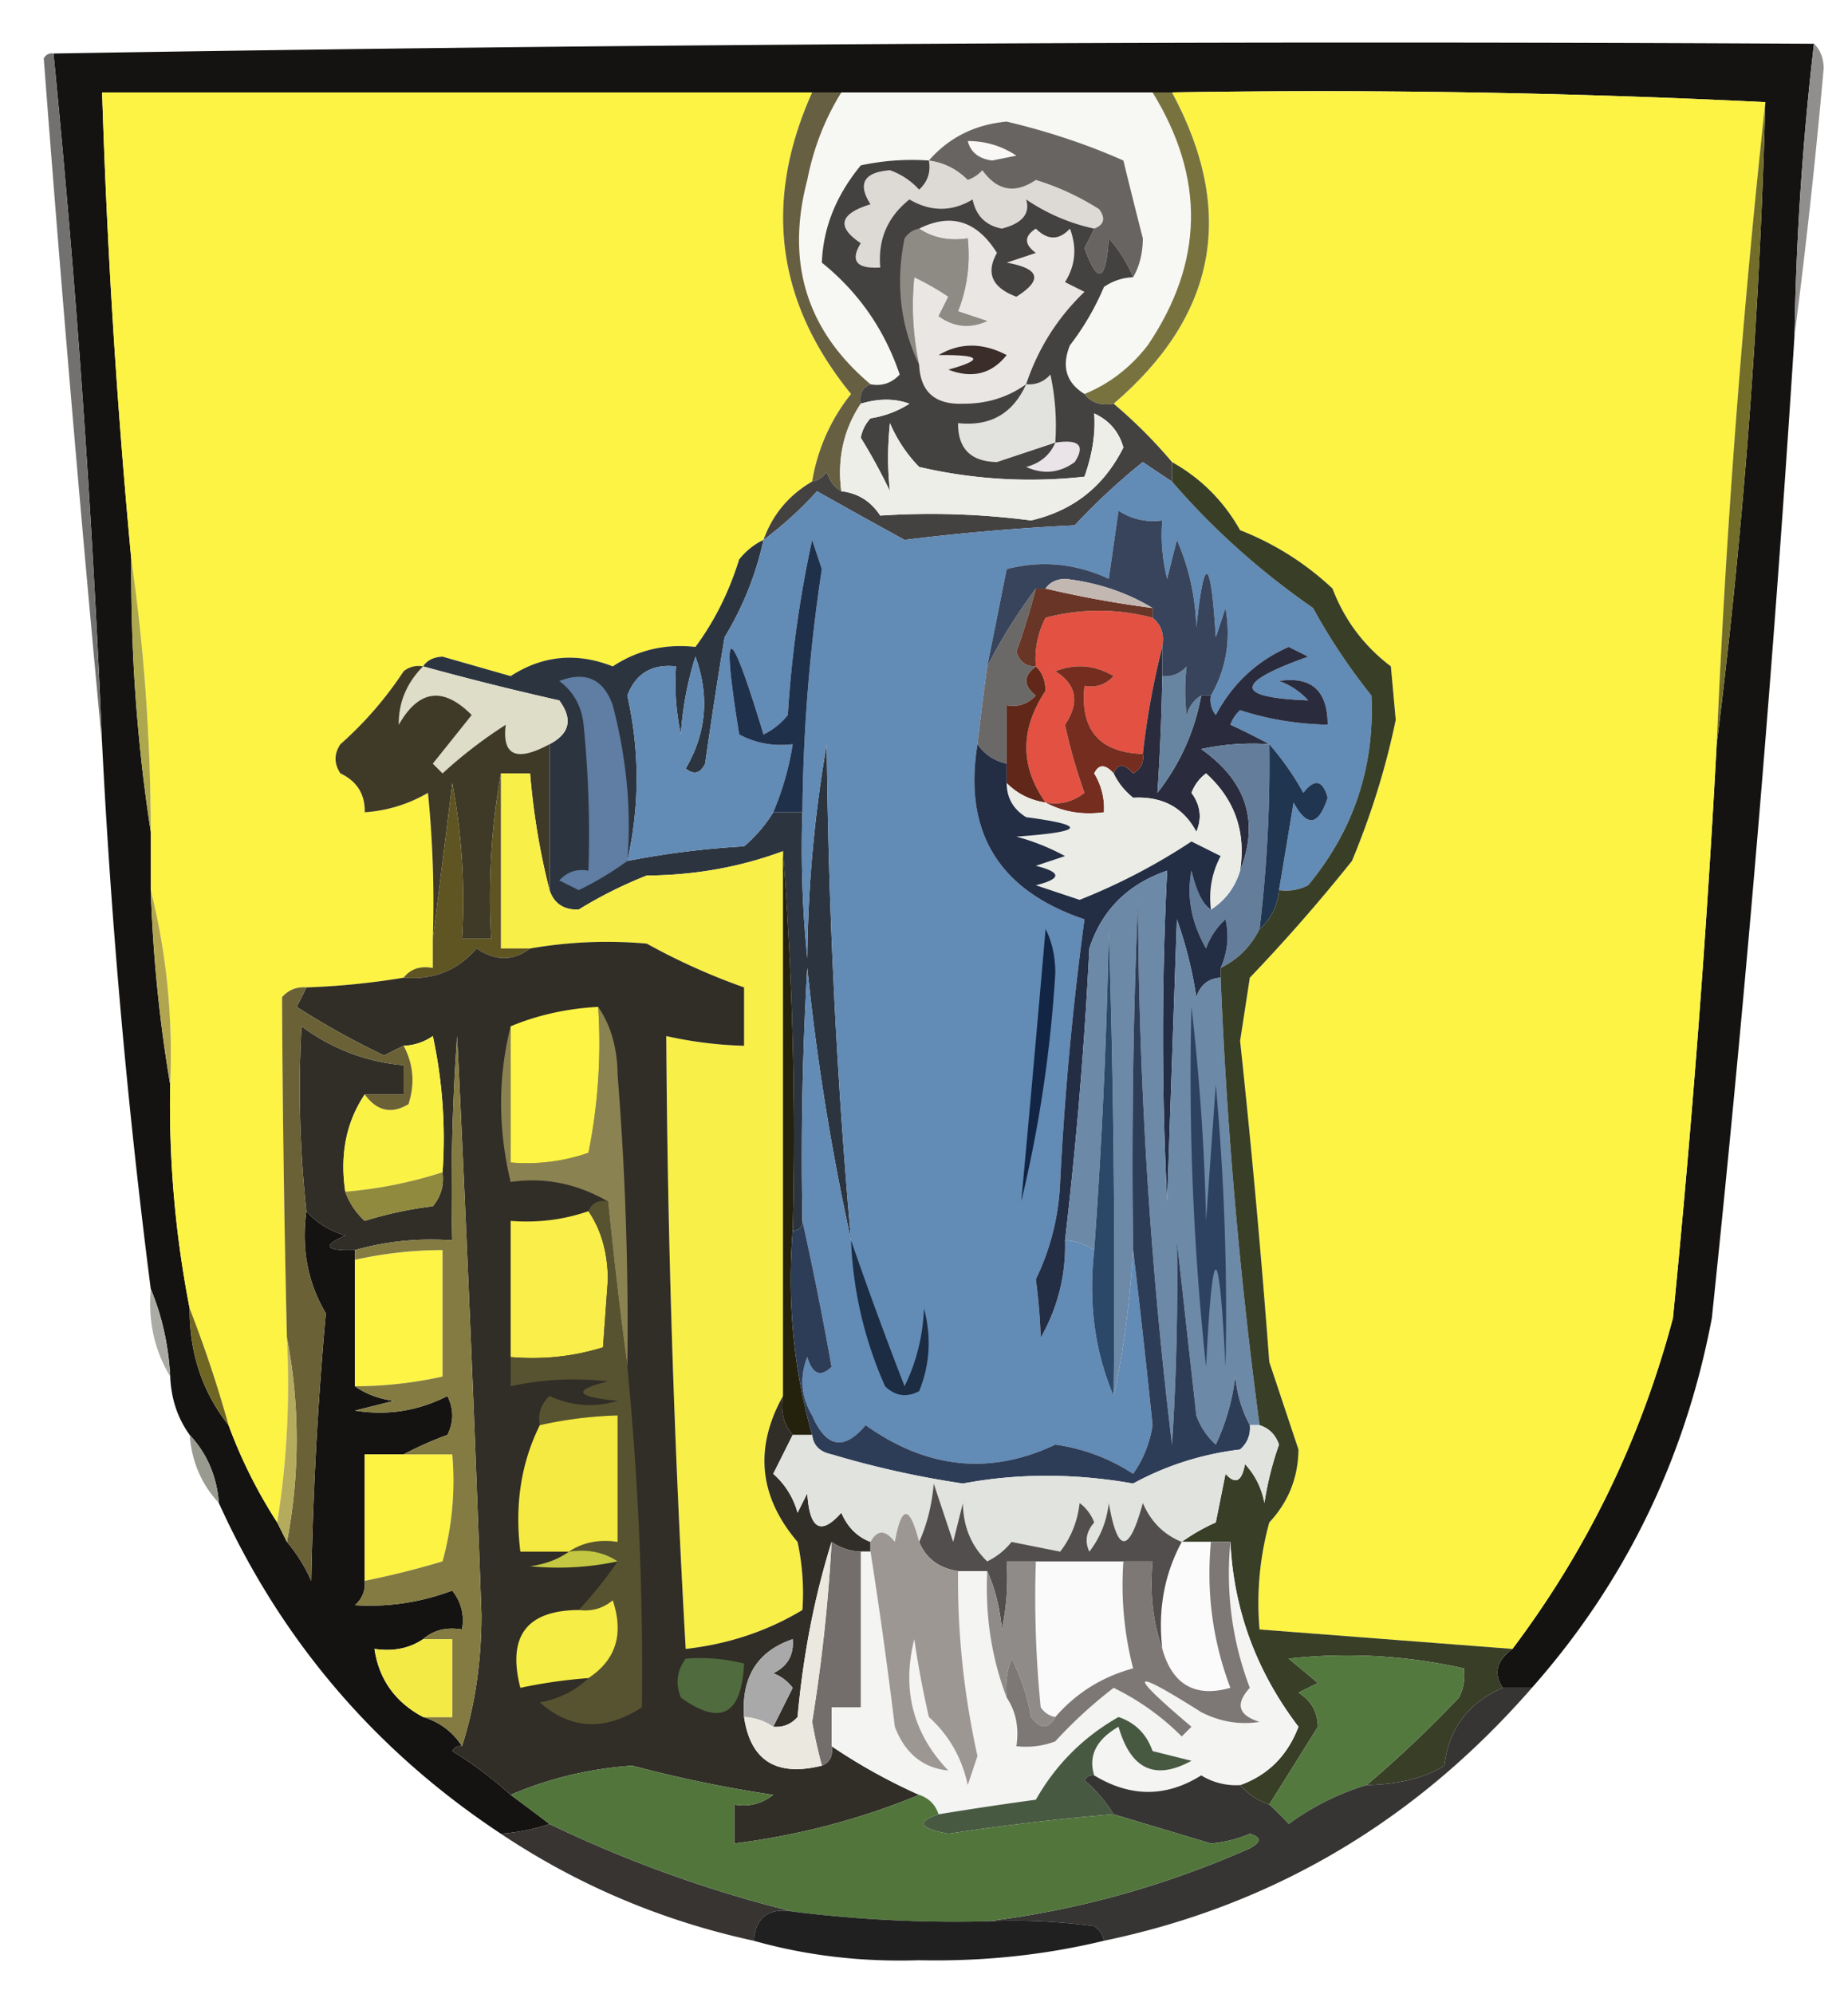 <svg xmlns="http://www.w3.org/2000/svg" width="190" height="205" style="shape-rendering:geometricPrecision;text-rendering:geometricPrecision;image-rendering:optimizeQuality;fill-rule:evenodd;clip-rule:evenodd"><path style="opacity:.997" fill="#141311" d="M5.5 5.5c60.164-1 120.498-1.332 181-1a302.01 302.01 0 0 0-2 30 2468.033 2468.033 0 0 1-8.5 101c-2.745 14.487-8.912 27.154-18.5 38h-3c-.971-1.462-.638-2.795 1-4 7.689-10.212 13.189-21.545 16.5-34a1299.939 1299.939 0 0 0 4.5-59 675.277 675.277 0 0 0 5-66 930.843 930.843 0 0 0-61-1h-110a772.623 772.623 0 0 0 3 48c-.076 9.535.59 18.869 2 28v6c.235 6.854.902 13.521 2 20a108.863 108.863 0 0 0 2 23c-.03 4.579 1.304 8.579 4 12a50.853 50.853 0 0 0 5 10l1 2a16.57 16.57 0 0 1 2.5 4c.18-9.244.68-18.411 1.5-27.5-1.863-3.149-2.53-6.649-2-10.5 1.034 1.187 2.367 2.02 4 2.5-2.432 1.087-2.098 1.587 1 1.5v14c1.108.79 2.442 1.29 4 1.5l-4 1c3.327.535 6.494.035 9.5-1.5.667 1.333.667 2.667 0 4a36.287 36.287 0 0 0-4.5 2h-4v13c.086.996-.248 1.829-1 2.5 3.404.221 6.738-.279 10-1.5.929 1.189 1.262 2.522 1 4-1.599-.268-2.932.066-4 1-1.419.951-3.085 1.284-5 1 .469 3.143 2.136 5.477 5 7 1.72.522 3.053 1.522 4 3-.438-.065-.772.101-1 .5a40.775 40.775 0 0 1 6 4.5 310.678 310.678 0 0 1 4 3 20.691 20.691 0 0 1-5 1c-12.943-8.56-22.61-19.893-29-34-.207-2.741-1.207-5.074-3-7-1.238-1.714-1.905-3.714-2-6-.176-3.227-.843-6.227-2-9a732.48 732.48 0 0 1-5-56 1267.399 1267.399 0 0 0-5-71z"/><path style="opacity:1" fill="#fdf344" d="M83.5 9.5c-5.035 11.212-3.702 21.545 4 31a19.403 19.403 0 0 0-4 9c-2.414 1.41-4.08 3.41-5 6-.958.453-1.792 1.12-2.5 2-1.05 3.376-2.55 6.376-4.5 9-3.12-.344-5.953.323-8.5 2-3.711-1.462-7.211-1.13-10.5 1l-7-2c-.916.043-1.583.376-2 1a2.428 2.428 0 0 0-2 .5 37.395 37.395 0 0 1-6.5 7.5c-.667 1-.667 2 0 3 1.706.808 2.54 2.141 2.5 4a14.826 14.826 0 0 0 6.5-2c.5 4.989.666 9.989.5 15v3c-1.291-.237-2.291.096-3 1-3.307.551-6.64.884-10 1-.996-.086-1.83.248-2.5 1 .055 11.657.221 23.324.5 35 .323 6.522-.01 12.855-1 19a50.853 50.853 0 0 1-5-10 126.538 126.538 0 0 0-4-12 108.863 108.863 0 0 1-2-23c.293-6.905-.374-13.572-2-20v-6c-.014-9.53-.68-18.863-2-28a772.623 772.623 0 0 1-3-48h73z"/><path style="opacity:1" fill="#f7f7f4" d="M86.5 9.5h32c5.431 8.814 5.264 17.48-.5 26-1.777 2.29-3.944 3.957-6.5 5-1.877-1.16-2.377-2.826-1.5-5a26.953 26.953 0 0 0 3.5-6 5.577 5.577 0 0 1 3-1c.656-1.122.989-2.455 1-4a704.779 704.779 0 0 1-2-8c-3.746-1.66-7.746-2.993-12-4-3.266.3-5.933 1.633-8 4a24.939 24.939 0 0 0-7 .5c-2.54 3.09-3.874 6.422-4 10 3.775 3.044 6.441 6.878 8 11.5-.825.886-1.825 1.219-3 1-6.564-5.516-8.731-12.516-6.5-21 .638-3.264 1.804-6.264 3.5-9z"/><path style="opacity:1" fill="#fdf344" d="M120.5 9.5c20.507-.33 40.84.003 61 1a1020.428 1020.428 0 0 0-5 66 1299.939 1299.939 0 0 1-4.5 59c-3.311 12.455-8.811 23.788-16.5 34l-26-2a31.116 31.116 0 0 1 1-11c1.968-2.105 2.968-4.605 3-7.5l-3-9a1030.291 1030.291 0 0 0-3-33l1-6.5a178.507 178.507 0 0 0 10.5-12c1.989-4.778 3.489-9.611 4.5-14.5l-.5-5.5c-2.77-2.101-4.77-4.768-6-8a29.519 29.519 0 0 0-9.5-6c-1.7-3.007-4.034-5.34-7-7a50.388 50.388 0 0 0-6-6c10.6-9.065 12.6-19.731 6-32z"/><path style="opacity:1" fill="#918e8e" d="M186.5 4.5c.639.597.972 1.43 1 2.5a679.071 679.071 0 0 1-3 27.5 302.01 302.01 0 0 1 2-30z"/><path style="opacity:1" fill="#dddad6" d="M95.5 16.5c1.544.203 2.878.87 4 2a3.646 3.646 0 0 0 1.5-1c1.523 2.12 3.356 2.453 5.5 1a26.756 26.756 0 0 1 6.5 3c.692.937.525 1.603-.5 2a19.876 19.876 0 0 1-7-3c.435 1.462-.398 2.462-2.5 3-1.653-.32-2.653-1.32-3-3-2.132 1.28-4.298 1.28-6.5 0-2.252 1.797-3.252 4.13-3 7-2.442.146-3.11-.687-2-2.5-2.522-1.686-2.189-3.02 1-4-1.352-2.125-.685-3.292 2-3.5a7.291 7.291 0 0 1 3 2c.886-.825 1.219-1.825 1-3z"/><path style="opacity:1" fill="#686462" d="M116.5 28.5c-.582-1.431-1.415-2.764-2.5-4-.293 4.48-1.126 4.813-2.5 1 .363-.683.696-1.35 1-2 1.025-.397 1.192-1.063.5-2a26.756 26.756 0 0 0-6.5-3c-2.144 1.453-3.977 1.12-5.5-1-.414.457-.914.79-1.5 1-1.122-1.13-2.456-1.797-4-2 2.067-2.367 4.734-3.7 8-4 4.254 1.007 8.254 2.34 12 4a704.779 704.779 0 0 0 2 8c-.011 1.545-.344 2.878-1 4z"/><path style="opacity:1" fill="#faf8f6" d="M99.5 14.5c1.808-.009 3.475.491 5 1.5l-2.5.5c-1.376-.184-2.209-.85-2.5-2z"/><path style="opacity:1" fill="#675f42" d="M83.5 9.5h3c-1.696 2.736-2.862 5.736-3.5 9-2.231 8.484-.064 15.484 6.5 21-.838.342-1.172 1.008-1 2-1.768 2.663-2.435 5.663-2 9-.722-.417-1.222-1.084-1.5-2-.383.556-.883.89-1.5 1a19.403 19.403 0 0 1 4-9c-7.702-9.455-9.035-19.788-4-31z"/><path style="opacity:1" fill="#78733e" d="M118.5 9.5h2c6.6 12.269 4.6 22.935-6 32-1.291.237-2.291-.096-3-1 2.556-1.043 4.723-2.71 6.5-5 5.764-8.52 5.931-17.186.5-26z"/><path style="opacity:1" fill="#444141" d="M95.5 16.5c.219 1.175-.114 2.175-1 3a7.291 7.291 0 0 0-3-2c-2.685.208-3.352 1.375-2 3.5-3.189.98-3.522 2.314-1 4-1.11 1.813-.442 2.646 2 2.5-.252-2.87.748-5.203 3-7 2.202 1.28 4.368 1.28 6.5 0 .347 1.68 1.347 2.68 3 3 2.102-.538 2.935-1.538 2.5-3a19.876 19.876 0 0 0 7 3c-.304.65-.637 1.317-1 2 1.374 3.813 2.207 3.48 2.5-1 1.085 1.236 1.918 2.569 2.5 4a5.577 5.577 0 0 0-3 1 26.953 26.953 0 0 1-3.5 6c-.877 2.174-.377 3.84 1.5 5 .709.904 1.709 1.237 3 1a50.388 50.388 0 0 1 6 6v2c-.982-.64-1.982-1.307-3-2a64.253 64.253 0 0 0-7 6.5c-5.857.28-11.69.78-17.5 1.5a1020.69 1020.69 0 0 1-9-5 38.44 38.44 0 0 1-5.5 5c.92-2.59 2.586-4.59 5-6 .617-.11 1.117-.444 1.5-1 .278.916.778 1.583 1.5 2 1.696.185 3.03 1.019 4 2.5a79.557 79.557 0 0 1 15.5.5c4.333-.998 7.5-3.498 9.5-7.5-.454-1.622-1.454-2.788-3-3.5.153 2-.18 4.167-1 6.5a50.357 50.357 0 0 1-17-1 14.754 14.754 0 0 1-3-4.5c-.254 2.413-.254 4.746 0 7a57.514 57.514 0 0 0-3-5.5 3.943 3.943 0 0 1 1-2 10.253 10.253 0 0 0 4-1.5c-1.503-.552-3.17-.552-5 0-.172-.992.162-1.658 1-2 1.175.219 2.175-.114 3-1-1.559-4.622-4.225-8.456-8-11.5.126-3.578 1.46-6.91 4-10a24.939 24.939 0 0 1 7-.5z"/><path style="opacity:1" fill="#8e8a84" d="M94.5 23.5c1.419.951 3.085 1.285 5 1 .268 2.62-.065 5.12-1 7.5l3 1c-1.759.797-3.425.63-5-.5l1-2a26.61 26.61 0 0 0-3.5-2 29.134 29.134 0 0 0 .5 9c-1.939-4.031-2.439-8.364-1.5-13 .383-.556.883-.89 1.5-1z"/><path style="opacity:1" fill="#e9e6e4" d="M105.5 39.5c-1.892 1.351-4.058 2.018-6.5 2-2.873.105-4.373-1.228-4.5-4a29.134 29.134 0 0 1-.5-9 26.61 26.61 0 0 1 3.5 2l-1 2c1.575 1.13 3.241 1.297 5 .5l-3-1c.935-2.38 1.268-4.88 1-7.5-1.915.285-3.581-.049-5-1 3.277-1.634 5.944-.8 8 2.5-1.167 2.07-.501 3.57 2 4.5 2.739-1.73 2.406-2.898-1-3.5l3-1c-1.211-.893-1.211-1.726 0-2.5 1.22 1.211 2.387 1.211 3.5 0 .743 1.94.576 3.774-.5 5.5l2 1c-2.771 2.657-4.771 5.824-6 9.5z"/><path style="opacity:1" fill="#3b2d29" d="M96.5 36.5c2.193-1.297 4.527-1.297 7 0-1.544 1.946-3.544 2.446-6 1.5 3.726-1.043 3.393-1.543-1-1.5z"/><path style="opacity:1" fill="#eeeee9" d="M86.5 50.5c-.435-3.337.232-6.337 2-9 1.83-.552 3.497-.552 5 0a10.253 10.253 0 0 1-4 1.5 3.943 3.943 0 0 0-1 2 57.514 57.514 0 0 1 3 5.5c-.254-2.254-.254-4.587 0-7a14.754 14.754 0 0 0 3 4.5 50.357 50.357 0 0 0 17 1c.82-2.333 1.153-4.5 1-6.5 1.546.712 2.546 1.878 3 3.5-2 4.002-5.167 6.502-9.5 7.5a79.557 79.557 0 0 0-15.5-.5c-.97-1.481-2.304-2.315-4-2.5z"/><path style="opacity:1" fill="#e2e2de" d="M108.5 45.5c-1.984.656-3.984 1.322-6 2-2.69-.045-4.023-1.379-4-4 3.312.351 5.645-.982 7-4 .996.086 1.829-.248 2.5-1 .497 2.31.663 4.643.5 7z"/><path style="opacity:1" fill="#726d29" d="M181.5 10.5a675.277 675.277 0 0 1-5 66 1020.428 1020.428 0 0 1 5-66z"/><path style="opacity:1" fill="#eae3e8" d="M108.5 45.5c2.442-.38 3.109.286 2 2-1.574 1.13-3.241 1.297-5 .5 1.442-.377 2.442-1.21 3-2.5z"/><path style="opacity:1" fill="#72716f" d="M5.5 5.5c2.32 23.47 3.988 47.138 5 71A3856.432 3856.432 0 0 1 4.5 6c.228-.399.562-.565 1-.5z"/><path style="opacity:1" fill="#ada74e" d="M13.5 57.5c1.32 9.137 1.986 18.47 2 28-1.41-9.131-2.076-18.465-2-28z"/><path style="opacity:1" fill="#2c353f" d="M78.5 55.5a32.438 32.438 0 0 1-4 10 549.684 549.684 0 0 0-2 13c-.502 1.021-1.168 1.188-2 .5 2.126-3.639 2.46-7.472 1-11.5a34.208 34.208 0 0 0-1.5 8 24.939 24.939 0 0 1-.5-7c-2.471-.267-4.138.733-5 3 1.277 5.672 1.277 11.339 0 17a88.665 88.665 0 0 1 12-1.5 14.692 14.692 0 0 0 3-3.5h3c-.166 5.011 0 10.011.5 15 .07-7.439.737-14.772 2-22a651.735 651.735 0 0 0 2.5 51 248.016 248.016 0 0 1-4.5-28c-.5 8.66-.666 17.327-.5 26 0 .667-.333 1-1 1a380.848 380.848 0 0 0-1-39c-4.42 1.638-9.087 2.471-14 2.5a44.072 44.072 0 0 0-7 3.5c-1.538.047-2.538-.62-3-2v-15c2.082-1.085 2.416-2.585 1-4.5a308.194 308.194 0 0 1-14-3.5c.417-.624 1.084-.957 2-1l7 2c3.289-2.13 6.789-2.462 10.5-1 2.547-1.677 5.38-2.344 8.5-2 1.95-2.624 3.45-5.624 4.5-9 .708-.88 1.542-1.547 2.5-2z"/><path style="opacity:1" fill="#607da3" d="M64.5 88.5a32.147 32.147 0 0 1-5 3l-2-1c.825-.886 1.825-1.219 3-1 .166-5.011 0-10.011-.5-15-.2-1.903-1.032-3.403-2.5-4.5 2.718-1.033 4.55-.2 5.5 2.5 1.426 5.457 1.926 10.79 1.5 16z"/><path style="opacity:1" fill="#deddc7" d="M43.5 68.5a308.194 308.194 0 0 0 14 3.5c1.416 1.915 1.082 3.415-1 4.5-3.4 1.839-4.9 1.172-4.5-2a47.053 47.053 0 0 0-6.5 5l-1-1 4-5c-2.937-2.948-5.437-2.615-7.5 1-.028-2.287.805-4.287 2.5-6z"/><path style="opacity:1" fill="#3f3928" d="M43.5 68.5c-1.695 1.713-2.528 3.713-2.5 6 2.063-3.615 4.563-3.948 7.5-1l-4 5 1 1a47.053 47.053 0 0 1 6.5-5c-.4 3.172 1.1 3.839 4.5 2v15c-.982-3.816-1.65-7.816-2-12h-3c-.989 5.475-1.322 11.142-1 17h-3a64.875 64.875 0 0 0-1-16 2316.292 2316.292 0 0 1-2 16c.166-5.011 0-10.011-.5-15a14.826 14.826 0 0 1-6.5 2c.04-1.859-.794-3.192-2.5-4-.667-1-.667-2 0-3a37.395 37.395 0 0 0 6.5-7.5 2.428 2.428 0 0 1 2-.5z"/><path style="opacity:1" fill="#f8ef48" d="M51.5 79.5h3c.35 4.184 1.018 8.184 2 12 .462 1.38 1.462 2.047 3 2a44.072 44.072 0 0 1 7-3.5c4.913-.029 9.58-.862 14-2.5v56c-2.968 5.343-2.468 10.343 1.5 15 .497 2.31.663 4.643.5 7-3.611 2.173-7.611 3.507-12 4a1242.33 1242.33 0 0 1-2-63c2.627.592 5.294.925 8 1v-6a65.907 65.907 0 0 1-10-4.5c-4.01-.357-8.01-.19-12 .5h-3v-18z"/><path style="opacity:1" fill="#628bb6" d="M120.5 49.5c4.207 4.883 9.04 9.216 14.5 13a62.334 62.334 0 0 0 6 9c.352 7.323-1.814 13.823-6.5 19.5a4.932 4.932 0 0 1-3 .5l1.5-9c1.397 2.568 2.564 2.4 3.5-.5-.51-1.826-1.344-1.993-2.5-.5a28.906 28.906 0 0 0-3.5-5 70.915 70.915 0 0 0-4-2 3.647 3.647 0 0 1 1-1.5c2.784.919 5.784 1.419 9 1.5.005-3.5-1.662-5-5-4.5a7.292 7.292 0 0 1 3 2c-7.628-.295-7.628-1.795 0-4.5l-2-1c-3.277 1.442-5.777 3.775-7.5 7a2.429 2.429 0 0 1-.5-2c1.576-2.728 2.076-5.728 1.5-9l-1 3c-.521-8.334-1.187-8.667-2-1-.101-3.2-.768-6.2-2-9l-1 4a18.452 18.452 0 0 1-.5-6c-1.644.214-3.144-.12-4.5-1l-1 7c-3.424-1.59-6.924-1.922-10.5-1-.668 3.363-1.335 6.697-2 10-.359 2.623-.692 5.29-1 8-1.476 9.036 2.191 15.036 11 18a321.417 321.417 0 0 0-2.5 27 25.04 25.04 0 0 1-2.5 10c.255 1.843.422 3.843.5 6 1.759-3.108 2.592-6.441 2.5-10a5.727 5.727 0 0 1 3 1c-.608 5.444.058 10.444 2 15 1.008-4.577 1.675-9.577 2-15 .71 5.948 1.376 11.948 2 18a11.577 11.577 0 0 1-2 5 19.422 19.422 0 0 0-8-3c-6.694 3.163-13.194 2.496-19.5-2-2.229 2.656-4.062 2.323-5.5-1-1.141-1.921-1.308-3.921-.5-6 .535 1.771 1.369 2.104 2.5 1a361.556 361.556 0 0 0-3-15c-.166-8.673 0-17.34.5-26 .98 9.511 2.48 18.844 4.5 28a651.735 651.735 0 0 1-2.5-51 134.912 134.912 0 0 0-2 22c-.5-4.989-.666-9.989-.5-15 .071-8.379.738-16.712 2-25l-1-3a118.507 118.507 0 0 0-2.5 18 7.253 7.253 0 0 1-2.5 2c-3.56-11.754-4.393-11.754-2.5 0 1.7.906 3.533 1.24 5.5 1a29.413 29.413 0 0 1-2 7 14.692 14.692 0 0 1-3 3.5 88.665 88.665 0 0 0-12 1.5c1.277-5.661 1.277-11.328 0-17 .862-2.267 2.529-3.267 5-3-.163 2.357.003 4.69.5 7a34.208 34.208 0 0 1 1.5-8c1.46 4.028 1.126 7.861-1 11.5.832.688 1.498.521 2-.5.612-4.32 1.278-8.653 2-13a32.438 32.438 0 0 0 4-10 38.44 38.44 0 0 0 5.5-5 1020.69 1020.69 0 0 0 9 5c5.81-.72 11.643-1.22 17.5-1.5a64.253 64.253 0 0 1 7-6.5c1.018.693 2.018 1.36 3 2z"/><path style="opacity:1" fill="#e35142" d="M118.5 63.5c.904.709 1.237 1.709 1 3a79.564 79.564 0 0 0-2 11c-4.473-.143-6.473-2.477-6-7 1.175.219 2.175-.114 3-1-1.921-1.141-3.921-1.308-6-.5 2.196 1.37 2.53 3.202 1 5.5a54.444 54.444 0 0 0 2 7c-1.189.929-2.522 1.262-4 1-2.635-3.711-2.635-7.545 0-11.5-.028-1.07-.361-1.903-1-2.5a9.107 9.107 0 0 1 1-5c3.639-.96 7.305-.96 11 0z"/><path style="opacity:1" fill="#2a2c3d" d="M119.5 66.5v3a233.739 233.739 0 0 1-.5 12c2.324-2.98 3.824-6.313 4.5-10h1a2.429 2.429 0 0 0 .5 2c1.723-3.225 4.223-5.558 7.5-7l2 1c-7.628 2.705-7.628 4.205 0 4.5a7.292 7.292 0 0 0-3-2c3.338-.5 5.005 1 5 4.5-3.216-.081-6.216-.581-9-1.5a3.647 3.647 0 0 0-1 1.5 70.915 70.915 0 0 1 4 2 24.939 24.939 0 0 0-7 .5c4.662 3.29 5.995 7.457 4 12.5.617-3.995-.549-7.329-3.5-10a4.458 4.458 0 0 0-1.5 2c.928 1.268 1.095 2.601.5 4-1.325-2.493-3.491-3.66-6.5-3.5-.881-.708-1.547-1.542-2-2.5.405-1.05 1.071-1.05 2 0 .798-.457 1.131-1.124 1-2a79.564 79.564 0 0 1 2-11z"/><path style="opacity:1" fill="#6784a0" d="M123.5 71.5c-.676 3.687-2.176 7.02-4.5 10 .267-3.941.434-7.941.5-12 .996.086 1.829-.248 2.5-1a21.438 21.438 0 0 0 0 5c.278-.916.778-1.582 1.5-2z"/><path style="opacity:1" fill="#752d1f" d="M117.5 77.5c.131.876-.202 1.543-1 2-.929-1.05-1.595-1.05-2 0-.863-.963-1.53-.963-2 0a6.845 6.845 0 0 1 1 4c-2.235.295-4.235-.039-6-1 1.478.262 2.811-.071 4-1a54.444 54.444 0 0 1-2-7c1.53-2.298 1.196-4.13-1-5.5 2.079-.808 4.079-.641 6 .5-.825.886-1.825 1.219-3 1-.473 4.523 1.527 6.857 6 7z"/><path style="opacity:1" fill="#1f304b" d="M82.5 83.5h-3a29.413 29.413 0 0 0 2-7c-1.967.24-3.8-.094-5.5-1-1.893-11.754-1.06-11.754 2.5 0a7.253 7.253 0 0 0 2.5-2c.373-6.07 1.207-12.07 2.5-18l1 3a175.755 175.755 0 0 0-2 25z"/><path style="opacity:1" fill="#6a6968" d="M106.5 60.5a72.47 72.47 0 0 1-2 6.5c.336 1.03 1.003 1.53 2 1.5-1.291.973-1.291 1.973 0 3-.825.886-1.825 1.219-3 1v6c-1.278-.282-2.278-.949-3-2 .308-2.71.641-5.377 1-8a55.265 55.265 0 0 1 5-8z"/><path style="opacity:1" fill="#612718" d="M106.5 68.5c.639.597.972 1.43 1 2.5-2.635 3.955-2.635 7.789 0 11.5-1.562-.233-2.895-.9-4-2v-8c1.175.219 2.175-.114 3-1-1.291-1.027-1.291-2.027 0-3z"/><path style="opacity:1" fill="#37445b" d="M124.5 71.5h-1c-.722.418-1.222 1.084-1.5 2a21.438 21.438 0 0 1 0-5c-.671.752-1.504 1.086-2.5 1v-3c.237-1.291-.096-2.291-1-3v-1c-2.669-1.615-5.669-2.615-9-3-.916.043-1.583.376-2 1h-1a55.265 55.265 0 0 0-5 8c.665-3.303 1.332-6.637 2-10 3.576-.922 7.076-.59 10.5 1l1-7c1.356.88 2.856 1.214 4.5 1a18.452 18.452 0 0 0 .5 6l1-4c1.232 2.8 1.899 5.8 2 9 .813-7.667 1.479-7.334 2 1l1-3c.576 3.272.076 6.272-1.5 9z"/><path style="opacity:1" fill="#693526" d="M106.5 60.5h1c3.601.849 7.268 1.516 11 2v1c-3.695-.96-7.361-.96-11 0a9.107 9.107 0 0 0-1 5c-.997.03-1.664-.47-2-1.5a72.47 72.47 0 0 0 2-6.5z"/><path style="opacity:1" fill="#c3b7b1" d="M107.5 60.5c.417-.624 1.084-.957 2-1 3.331.385 6.331 1.385 9 3a109.073 109.073 0 0 1-11-2z"/><path style="opacity:1" fill="#637d9b" d="M130.5 76.5c.093 6.363-.24 12.696-1 19-.893 1.797-2.226 3.13-4 4 .718-1.637.884-3.303.5-5a7.292 7.292 0 0 0-2 3c-1.515-2.677-2.015-5.343-1.5-8 .508 2.153 1.174 3.487 2 4 1.478-.948 2.478-2.28 3-4 1.995-5.043.662-9.21-4-12.5a24.939 24.939 0 0 1 7-.5z"/><path style="opacity:1" fill="#ebece6" d="M114.5 79.5c.453.958 1.119 1.792 2 2.5 3.009-.16 5.175 1.007 6.5 3.5.595-1.399.428-2.732-.5-4a4.458 4.458 0 0 1 1.5-2c2.951 2.671 4.117 6.005 3.5 10-.522 1.72-1.522 3.052-3 4-.239-1.967.094-3.8 1-5.5l-3-1.5a62.794 62.794 0 0 1-11.5 6l-4.5-1.5c2.667-.667 2.667-1.333 0-2l3-1a22.956 22.956 0 0 0-5-2c7.003-.497 7.337-1.163 1-2-1.323-.816-1.989-1.983-2-3.5 1.105 1.1 2.438 1.767 4 2 1.765.961 3.765 1.295 6 1a6.845 6.845 0 0 0-1-4c.47-.963 1.137-.963 2 0z"/><path style="opacity:1" fill="#1f3550" d="M130.5 76.5a28.906 28.906 0 0 1 3.5 5c1.156-1.493 1.99-1.326 2.5.5-.936 2.9-2.103 3.068-3.5.5l-1.5 9c-.16 1.653-.826 2.986-2 4a141.305 141.305 0 0 0 1-19z"/><path style="opacity:1" fill="#232d44" d="M100.5 76.5c.722 1.051 1.722 1.718 3 2v2c.011 1.517.677 2.684 2 3.5 6.337.837 6.003 1.503-1 2a22.956 22.956 0 0 1 5 2l-3 1c2.667.667 2.667 1.333 0 2l4.5 1.5a62.794 62.794 0 0 0 11.5-6l3 1.5c-.906 1.7-1.239 3.533-1 5.5-.826-.513-1.492-1.847-2-4-.515 2.657-.015 5.323 1.5 8a7.292 7.292 0 0 1 2-3c.384 1.697.218 3.363-.5 5v1c-1.25.077-2.083.744-2.5 2a43.39 43.39 0 0 0-2-8l-1 29a335.287 335.287 0 0 1 0-34c-4.059 1.392-6.726 4.059-8 8a452.555 452.555 0 0 1-2.5 30c.092 3.559-.741 6.892-2.5 10a59.637 59.637 0 0 0-.5-6 25.04 25.04 0 0 0 2.5-10c.456-9.06 1.289-18.06 2.5-27-8.809-2.964-12.476-8.964-11-18z"/><path style="opacity:1" fill="#5f5522" d="M51.5 79.5v18h3c-1.723 1.307-3.556 1.307-5.5 0-1.935 2.26-4.435 3.259-7.5 3 .709-.904 1.709-1.237 3-1v-3c.666-5.181 1.333-10.515 2-16a64.875 64.875 0 0 1 1 16h3c-.322-5.858.011-11.525 1-17z"/><path style="opacity:1" fill="#b1a64f" d="M15.5 91.5c1.626 6.428 2.293 13.095 2 20-1.098-6.479-1.765-13.146-2-20z"/><path style="opacity:1" fill="#132544" d="M107.5 95.5c.658 1.293.992 2.793 1 4.5a134.537 134.537 0 0 1-3.5 23.5c.859-9.288 1.693-18.621 2.5-28z"/><path style="opacity:1" fill="#312d27" d="M80.5 143.5c-.268 1.599.066 2.932 1 4l-2 4a8.189 8.189 0 0 1 2.5 4l1-2c.23 3.713 1.397 4.38 3.5 2 .641 1.493 1.641 2.493 3 3v1h-1a5.727 5.727 0 0 1-3-1c-1.758 5.613-2.924 11.613-3.5 18-.67.752-1.504 1.086-2.5 1l2-4a4.458 4.458 0 0 0-2-1.5c1.473-.71 2.14-1.876 2-3.5-3.632 1.233-5.298 3.899-5 8 .659 4.494 3.325 6.161 8 5 .838-.342 1.172-1.008 1-2a59.024 59.024 0 0 0 9 5c-6.02 2.489-12.353 4.156-19 5v-4c1.478.262 2.811-.071 4-1a133.313 133.313 0 0 1-14.5-3c-4.45.322-8.616 1.322-12.5 3a40.775 40.775 0 0 0-6-4.5c.228-.399.562-.565 1-.5 1.326-4.114 1.993-8.614 2-13.5a4437.16 4437.16 0 0 0-2.5-59.5 220.94 220.94 0 0 0-.5 21c-3.439-.247-6.772.086-10 1-3.098.087-3.432-.413-1-1.5-1.633-.48-2.966-1.313-4-2.5a117.096 117.096 0 0 1-.5-19c3.146 2.326 6.646 3.659 10.5 4v3h-4c-1.902 2.837-2.569 6.171-2 10a7.468 7.468 0 0 0 2 3 38.855 38.855 0 0 1 7-1.5c.837-1.011 1.17-2.178 1-3.5a49.874 49.874 0 0 0-1-14 5.575 5.575 0 0 1-3 1c-.65.304-1.316.637-2 1a82.738 82.738 0 0 1-9-5c.363-.683.696-1.35 1-2a76.923 76.923 0 0 0 10-1c3.065.259 5.565-.74 7.5-3 1.944 1.307 3.777 1.307 5.5 0 3.99-.69 7.99-.857 12-.5a65.907 65.907 0 0 0 10 4.5v6a41.541 41.541 0 0 1-8-1c.134 21.016.8 42.016 2 63 4.389-.493 8.389-1.827 12-4a24.939 24.939 0 0 0-.5-7c-3.968-4.657-4.468-9.657-1.5-15z"/><path style="opacity:1" fill="#8b8252" d="M61.5 103.5c1.305 1.897 1.971 4.231 2 7a324.268 324.268 0 0 1 1 30c-.707-5.092-1.374-10.758-2-17-3.184-1.837-6.517-2.504-10-2-1.306-5.463-1.306-10.796 0-16v14c2.75.226 5.416-.107 8-1a57.124 57.124 0 0 0 1-15z"/><path style="opacity:1" fill="#fbf246" d="M45.5 120.5a44.326 44.326 0 0 1-10 2c-.569-3.829.098-7.163 2-10 1.25 1.72 2.75 2.053 4.5 1 .678-2.098.51-4.098-.5-6a5.575 5.575 0 0 0 3-1 49.874 49.874 0 0 1 1 14z"/><path style="opacity:1" fill="#fef446" d="M61.5 103.5a57.124 57.124 0 0 1-1 15 19.372 19.372 0 0 1-8 1v-14c2.773-1.157 5.773-1.824 9-2z"/><path style="opacity:1" fill="#8f8a3d" d="M45.5 120.5c.17 1.322-.163 2.489-1 3.5-2.39.287-4.724.787-7 1.5a7.468 7.468 0 0 1-2-3 44.326 44.326 0 0 0 10-2z"/><path style="opacity:1" fill="#f9ee4a" d="M60.5 124.5c1.305 1.897 1.971 4.231 2 7l-.5 7c-3.057.951-6.223 1.284-9.5 1v-14c2.779.221 5.446-.112 8-1z"/><path style="opacity:1" fill="#24220c" d="M80.5 87.5a380.848 380.848 0 0 1 1 39c-.571 7.281.095 14.281 2 21h-2c-.934-1.068-1.268-2.401-1-4v-56z"/><path style="opacity:1" fill="#fef446" d="M36.5 142.5v-13a41.732 41.732 0 0 1 9-1v13a41.732 41.732 0 0 1-9 1z"/><path style="opacity:1" fill="#575330" d="M60.5 124.5c.342-.838 1.008-1.172 2-1 .626 6.242 1.293 11.908 2 17a320.457 320.457 0 0 1 1.5 35c-3.815 2.467-7.315 2.301-10.5-.5 1.991-.374 3.658-1.207 5-2.5 2.83-1.862 3.663-4.529 2.5-8-1.011.837-2.178 1.17-3.5 1a41.787 41.787 0 0 0 4-5c-1.419-.951-3.085-1.284-5-1 1.419-.951 3.085-1.284 5-1v-13a41.541 41.541 0 0 0-8 1c-.219-1.175.114-2.175 1-3 2.268 1.044 4.6 1.211 7 .5-4.352-.419-4.685-1.086-1-2a30.335 30.335 0 0 0-10 .5v-3c3.277.284 6.443-.049 9.5-1l.5-7c-.029-2.769-.695-5.103-2-7z"/><path style="opacity:1" fill="#6c89a7" d="M125.5 100.5a498.486 498.486 0 0 0 4 46h-1c-.802-1.452-1.302-3.118-1.5-5a22.508 22.508 0 0 1-2 7 7.293 7.293 0 0 1-2-3l-2-18a263.544 263.544 0 0 1-.5 21 482.193 482.193 0 0 1-3.5-56 647.854 647.854 0 0 0-.5 36c-.325 5.423-.992 10.423-2 15 .167-16.003 0-32.003-.5-48a625.558 625.558 0 0 1-1.5 33 5.727 5.727 0 0 0-3-1 452.555 452.555 0 0 0 2.5-30c1.274-3.941 3.941-6.608 8-8a335.287 335.287 0 0 0 0 34l1-29a43.39 43.39 0 0 1 2 8c.417-1.256 1.25-1.923 2.5-2z"/><path style="opacity:1" fill="#2d4260" d="M122.5 103.5a238.217 238.217 0 0 1 1.5 22l1-14a259.431 259.431 0 0 1 1 29c-.667-13.333-1.333-13.333-2 0a280.42 280.42 0 0 1-1.5-37z"/><path style="opacity:1" fill="#2b4869" d="M114.5 143.5c-1.942-4.556-2.608-9.556-2-15a625.558 625.558 0 0 0 1.5-33c.5 15.997.667 31.997.5 48z"/><path style="opacity:1" fill="#ababa5" d="M15.5 132.5c1.157 2.773 1.824 5.773 2 9-1.618-2.671-2.285-5.671-2-9z"/><path style="opacity:1" fill="#6b6136" d="M31.5 101.5c-.304.65-.637 1.317-1 2a82.738 82.738 0 0 0 9 5c.684-.363 1.35-.696 2-1 1.01 1.902 1.178 3.902.5 6-1.75 1.053-3.25.72-4.5-1h4v-3c-3.854-.341-7.354-1.674-10.5-4a117.096 117.096 0 0 0 .5 19c-.53 3.851.137 7.351 2 10.5a391.564 391.564 0 0 0-1.5 27.5 16.57 16.57 0 0 0-2.5-4c1.333-7 1.333-14 0-21a1826.545 1826.545 0 0 1-.5-35c.67-.752 1.504-1.086 2.5-1z"/><path style="opacity:1" fill="#706623" d="M19.5 134.5a126.538 126.538 0 0 1 4 12c-2.696-3.421-4.03-7.421-4-12z"/><path style="opacity:1" fill="#f5ea42" d="M58.5 159.5h-5c-.597-4.794.07-9.127 2-13a41.541 41.541 0 0 1 8-1v13c-1.915-.284-3.581.049-5 1z"/><path style="opacity:1" fill="#393e27" d="M120.5 47.5c2.966 1.66 5.3 3.993 7 7a29.519 29.519 0 0 1 9.5 6c1.23 3.232 3.23 5.899 6 8l.5 5.5c-1.011 4.889-2.511 9.722-4.5 14.5a178.507 178.507 0 0 1-10.5 12l-1 6.5a1030.291 1030.291 0 0 1 3 33l3 9c-.032 2.895-1.032 5.395-3 7.5a31.116 31.116 0 0 0-1 11l26 2c-1.638 1.205-1.971 2.538-1 4-3.551 1.545-5.551 4.212-6 8-2.002 1.255-4.669 1.922-8 2a118.86 118.86 0 0 0 9.5-9 4.934 4.934 0 0 0 .5-3c-5.994-1.336-11.994-1.669-18-1l3 2.5-2 1c1.304.804 1.971 1.971 2 3.5-1.657 2.66-3.324 5.327-5 8-1.21-.432-2.21-1.099-3-2 2.87-1.028 4.87-3.028 6-6-4.329-5.686-6.663-12.019-7-19h-5a19.602 19.602 0 0 1 3.5-2l1-5c1.016 1.134 1.683.801 2-1 1.044 1.123 1.71 2.456 2 4a32.444 32.444 0 0 1 1.5-6c-.355-1.022-1.022-1.689-2-2a498.486 498.486 0 0 1-4-46v-1c1.774-.87 3.107-2.203 4-4 1.174-1.014 1.84-2.347 2-4a4.932 4.932 0 0 0 3-.5c4.686-5.677 6.852-12.177 6.5-19.5a62.334 62.334 0 0 1-6-9c-5.46-3.784-10.293-8.117-14.5-13v-2z"/><path style="opacity:1" fill="#2e3d57" d="M128.5 146.5c.086.996-.248 1.829-1 2.5-3.932.478-7.599 1.645-11 3.5-6.027-1.062-11.86-1.062-17.5 0a96.495 96.495 0 0 1-13.5-3c-1.213-.247-1.88-.914-2-2-1.905-6.719-2.571-13.719-2-21 .667 0 1-.333 1-1 1.082 4.86 2.082 9.86 3 15-1.131 1.104-1.965.771-2.5-1-.808 2.079-.641 4.079.5 6 1.438 3.323 3.271 3.656 5.5 1 6.306 4.496 12.806 5.163 19.5 2a19.422 19.422 0 0 1 8 3 11.577 11.577 0 0 0 2-5c-.624-6.052-1.29-12.052-2-18-.167-12.005 0-24.005.5-36a482.193 482.193 0 0 0 3.5 56c.445-6.969.612-13.969.5-21l2 18a7.293 7.293 0 0 0 2 3 22.508 22.508 0 0 0 2-7c.198 1.882.698 3.548 1.5 5z"/><path style="opacity:1" fill="#1c2c42" d="M87.5 127.5a419.377 419.377 0 0 0 5.5 15c1.216-2.462 1.882-5.129 2-8 .777 2.929.61 5.763-.5 8.5-1.284.684-2.45.517-3.5-.5a40.662 40.662 0 0 1-3.5-15z"/><path style="opacity:1" fill="#fdf343" d="M41.5 149.5h5a31.12 31.12 0 0 1-1 11 87.188 87.188 0 0 1-8 2v-13h4z"/><path style="opacity:1" fill="#999b90" d="M19.5 147.5c1.793 1.926 2.793 4.259 3 7-1.793-1.926-2.793-4.259-3-7z"/><path style="opacity:1" fill="#e1e3df" d="M128.5 146.5h1c.978.311 1.645.978 2 2a32.444 32.444 0 0 0-1.5 6c-.29-1.544-.956-2.877-2-4-.317 1.801-.984 2.134-2 1l-1 5a19.602 19.602 0 0 0-3.5 2c-1.843-.746-3.176-2.079-4-4-1.425 5.23-2.591 5.23-3.5 0-.216 1.884-.883 3.551-2 5-.492-1.049-.326-2.049.5-3a4.457 4.457 0 0 0-1.5-2c-.216 1.884-.883 3.551-2 5l-5-1a7.248 7.248 0 0 1-2.5 2c-1.63-1.559-2.464-3.559-2.5-6l-1 4-2-6c-.19 2.208-.69 4.208-1.5 6-.98-3.826-1.813-3.826-2.5 0-.977-1.274-1.81-1.274-2.5 0-1.359-.507-2.359-1.507-3-3-2.103 2.38-3.27 1.713-3.5-2l-1 2a8.189 8.189 0 0 0-2.5-4l2-4h2c.12 1.086.787 1.753 2 2a96.495 96.495 0 0 0 13.5 3c5.64-1.062 11.473-1.062 17.5 0 3.401-1.855 7.068-3.022 11-3.5.752-.671 1.086-1.504 1-2.5z"/><path style="opacity:1" fill="#b5ab5d" d="M29.5 137.5c1.333 7 1.333 14 0 21l-1-2c.99-6.145 1.323-12.478 1-19z"/><path style="opacity:1" fill="#f4f4f3" d="M126.5 158.5c.337 6.981 2.671 13.314 7 19-1.13 2.972-3.13 4.972-6 6a6.846 6.846 0 0 1-4-1c-3.604 2.261-7.271 2.261-11 0-.624-2.005.21-3.672 2.5-5 1.262 4.388 3.762 5.554 7.5 3.5l-4-1c-.619-1.757-1.786-2.924-3.5-3.5-3.62 2.057-6.454 4.891-8.5 8.5-3.354.455-6.687.955-10 1.5-.333-1-1-1.667-2-2a59.024 59.024 0 0 1-9-5v-4h3v-16h1a526.776 526.776 0 0 1 2.5 18c1.05 2.74 2.883 4.24 5.5 4.5-3.628-3.792-4.794-8.292-3.5-13.5.392 2.688.892 5.355 1.5 8 2.062 1.86 3.395 4.194 4 7l1-3a83.647 83.647 0 0 1-2-19h3c-.22 4.6.446 8.933 2 13 .951 1.419 1.284 3.085 1 5a8.43 8.43 0 0 0 4-.5 46.607 46.607 0 0 1 6-5.5 26.002 26.002 0 0 1 7 5l1-1c-6.689-5.654-6.355-6.154 1-1.5 1.947.991 3.947 1.325 6 1-2.189-.677-2.522-1.844-1-3.5-1.819-4.801-2.486-9.801-2-15z"/><path style="opacity:1" fill="#fbfbfb" d="M121.5 158.5h3c-.486 5.199.181 10.199 2 15-3.618 1.022-5.952-.311-7-4-.464-4.002.202-7.669 2-11z"/><path style="opacity:1" fill="#837b41" d="M47.5 179.5c-.947-1.478-2.28-2.478-4-3h3v-8h-3c1.068-.934 2.401-1.268 4-1 .262-1.478-.071-2.811-1-4-3.262 1.221-6.596 1.721-10 1.5.752-.671 1.086-1.504 1-2.5a87.188 87.188 0 0 0 8-2 31.12 31.12 0 0 0 1-11h-5a36.287 36.287 0 0 1 4.5-2c.667-1.333.667-2.667 0-4-3.006 1.535-6.173 2.035-9.5 1.5l4-1c-1.558-.21-2.892-.71-4-1.5a41.732 41.732 0 0 0 9-1v-13a41.732 41.732 0 0 0-9 1v-1c3.228-.914 6.561-1.247 10-1-.166-7.008 0-14.008.5-21a4437.16 4437.16 0 0 1 2.5 59.5c-.007 4.886-.674 9.386-2 13.5z"/><path style="opacity:1" fill="#c3c741" d="M58.5 159.5c1.915-.284 3.581.049 5 1a29.13 29.13 0 0 1-9 .5c1.558-.21 2.892-.71 4-1.5z"/><path style="opacity:1" fill="#fafafa" d="M106.5 160.5h9a34.301 34.301 0 0 0 1 11c-3.192.866-5.859 2.532-8 5-.617-.111-1.117-.444-1.5-1a112.97 112.97 0 0 1-.5-15z"/><path style="opacity:1" fill="#524e4d" d="M121.5 158.5c-1.798 3.331-2.464 6.998-2 11-.977-2.787-1.31-5.787-1-9h-15a24.935 24.935 0 0 1-.5 7c-.191-2.208-.691-4.208-1.5-6h-3c-1.955-.299-3.289-1.299-4-3 .81-1.792 1.31-3.792 1.5-6l2 6 1-4c.036 2.441.87 4.441 2.5 6a7.248 7.248 0 0 0 2.5-2l5 1c1.117-1.449 1.784-3.116 2-5a4.457 4.457 0 0 1 1.5 2c-.826.951-.992 1.951-.5 3 1.117-1.449 1.784-3.116 2-5 .909 5.23 2.075 5.23 3.5 0 .824 1.921 2.157 3.254 4 4z"/><path style="opacity:1" fill="#f6ed46" d="M60.5 172.5a51.56 51.56 0 0 0-7 1c-1.362-5.294.638-7.96 6-8 1.322.17 2.489-.163 3.5-1 1.163 3.471.33 6.138-2.5 8z"/><path style="opacity:1" fill="#736e6b" d="M85.5 158.5c.891.61 1.891.943 3 1v16h-3v4c.172.992-.162 1.658-1 2a53.508 53.508 0 0 1-1-4.5 174.299 174.299 0 0 0 2-18.5z"/><path style="opacity:1" fill="#f4ea45" d="M43.5 168.5h3v8h-3c-2.864-1.523-4.531-3.857-5-7 1.915.284 3.581-.049 5-1z"/><path style="opacity:1" fill="#8f8b89" d="M106.5 160.5a112.97 112.97 0 0 0 .5 15c.383.556.883.889 1.5 1-.689 1.274-1.523 1.274-2.5 0a20.64 20.64 0 0 0-2-6 8.43 8.43 0 0 0-.5 4c-1.554-4.067-2.22-8.4-2-13 .809 1.792 1.309 3.792 1.5 6 .497-2.31.663-4.643.5-7h3z"/><path style="opacity:1" fill="#a9a9aa" d="M79.5 177.5a5.727 5.727 0 0 0-3-1c-.298-4.101 1.368-6.767 5-8 .14 1.624-.527 2.79-2 3.5a4.458 4.458 0 0 1 2 1.5l-2 4z"/><path style="opacity:1" fill="#7d7876" d="M124.5 158.5h2c-.486 5.199.181 10.199 2 15-1.522 1.656-1.189 2.823 1 3.5-2.053.325-4.053-.009-6-1-7.355-4.654-7.689-4.154-1 1.5l-1 1a26.002 26.002 0 0 0-7-5 46.607 46.607 0 0 0-6 5.5 8.43 8.43 0 0 1-4 .5c.284-1.915-.049-3.581-1-5a8.43 8.43 0 0 1 .5-4 20.64 20.64 0 0 1 2 6c.977 1.274 1.811 1.274 2.5 0 2.141-2.468 4.808-4.134 8-5a34.301 34.301 0 0 1-1-11h3c-.31 3.213.023 6.213 1 9 1.048 3.689 3.382 5.022 7 4-1.819-4.801-2.486-9.801-2-15z"/><path style="opacity:1" fill="#506b3e" d="M70.5 170.5a18.452 18.452 0 0 1 6 .5c-.245 5.287-2.412 6.454-6.5 3.5-.58-1.428-.412-2.762.5-4z"/><path style="opacity:1" fill="#53793f" d="M140.5 183.5a26.378 26.378 0 0 0-8 4 31.147 31.147 0 0 0-2-2c1.676-2.673 3.343-5.34 5-8-.029-1.529-.696-2.696-2-3.5l2-1-3-2.5c6.006-.669 12.006-.336 18 1a4.934 4.934 0 0 1-.5 3 118.86 118.86 0 0 1-9.5 9z"/><path style="opacity:1" fill="#9d9794" d="M94.5 158.5c.711 1.701 2.045 2.701 4 3a83.647 83.647 0 0 0 2 19l-1 3c-.605-2.806-1.938-5.14-4-7a100.677 100.677 0 0 1-1.5-8c-1.294 5.208-.128 9.708 3.5 13.5-2.617-.26-4.45-1.76-5.5-4.5a526.776 526.776 0 0 0-2.5-18v-1c.69-1.274 1.523-1.274 2.5 0 .687-3.826 1.52-3.826 2.5 0z"/><path style="opacity:1" fill="#ebe8df" d="M85.5 158.5a174.299 174.299 0 0 1-2 18.5 53.508 53.508 0 0 0 1 4.5c-4.675 1.161-7.341-.506-8-5a5.727 5.727 0 0 1 3 1c.996.086 1.83-.248 2.5-1 .576-6.387 1.742-12.387 3.5-18z"/><path style="opacity:1" fill="#485942" d="M112.5 182.5c-.438-.065-.772.101-1 .5a14.698 14.698 0 0 1 3 3.5 245.42 245.42 0 0 0-17 2c-2.986-.557-3.32-1.223-1-2a358.519 358.519 0 0 1 10-1.5c2.046-3.609 4.88-6.443 8.5-8.5 1.714.576 2.881 1.743 3.5 3.5l4 1c-3.738 2.054-6.238.888-7.5-3.5-2.29 1.328-3.124 2.995-2.5 5z"/><path style="opacity:1" fill="#373432" d="M56.5 187.5a129.323 129.323 0 0 0 25 9c-2.473-.412-3.806.588-4 3-9.418-2.046-18.084-5.713-26-11a20.691 20.691 0 0 0 5-1z"/><path style="opacity:1" fill="#363533" d="M154.5 173.5h3c-11.963 13.715-26.63 22.382-44 26-.111-.617-.444-1.117-1-1.5a60.931 60.931 0 0 0-11-.5c9.252-1.133 18.252-3.633 27-7.5 1.196-.654 1.196-1.154 0-1.5a12.906 12.906 0 0 1-4 1l-10-3a14.698 14.698 0 0 0-3-3.5c.228-.399.562-.565 1-.5 3.729 2.261 7.396 2.261 11 0a6.846 6.846 0 0 0 4 1c.79.901 1.79 1.568 3 2a31.147 31.147 0 0 1 2 2 26.378 26.378 0 0 1 8-4c3.331-.078 5.998-.745 8-2 .449-3.788 2.449-6.455 6-8z"/><path style="opacity:1" fill="#52753c" d="M94.5 184.5c1 .333 1.667 1 2 2-2.32.777-1.986 1.443 1 2a245.42 245.42 0 0 1 17-2l10 3a12.906 12.906 0 0 0 4-1c1.196.346 1.196.846 0 1.5-8.748 3.867-17.748 6.367-27 7.5a134.214 134.214 0 0 1-20-1 129.323 129.323 0 0 1-25-9 310.678 310.678 0 0 0-4-3c3.884-1.678 8.05-2.678 12.5-3a133.313 133.313 0 0 0 14.5 3c-1.189.929-2.522 1.262-4 1v4c6.647-.844 12.98-2.511 19-5z"/><path style="opacity:.93" fill="#101110" d="M81.5 196.5a134.214 134.214 0 0 0 20 1 60.931 60.931 0 0 1 11 .5c.556.383.889.883 1 1.5-6.101 1.472-12.435 2.139-19 2-5.917.195-11.584-.471-17-2 .194-2.412 1.527-3.412 4-3z"/></svg>